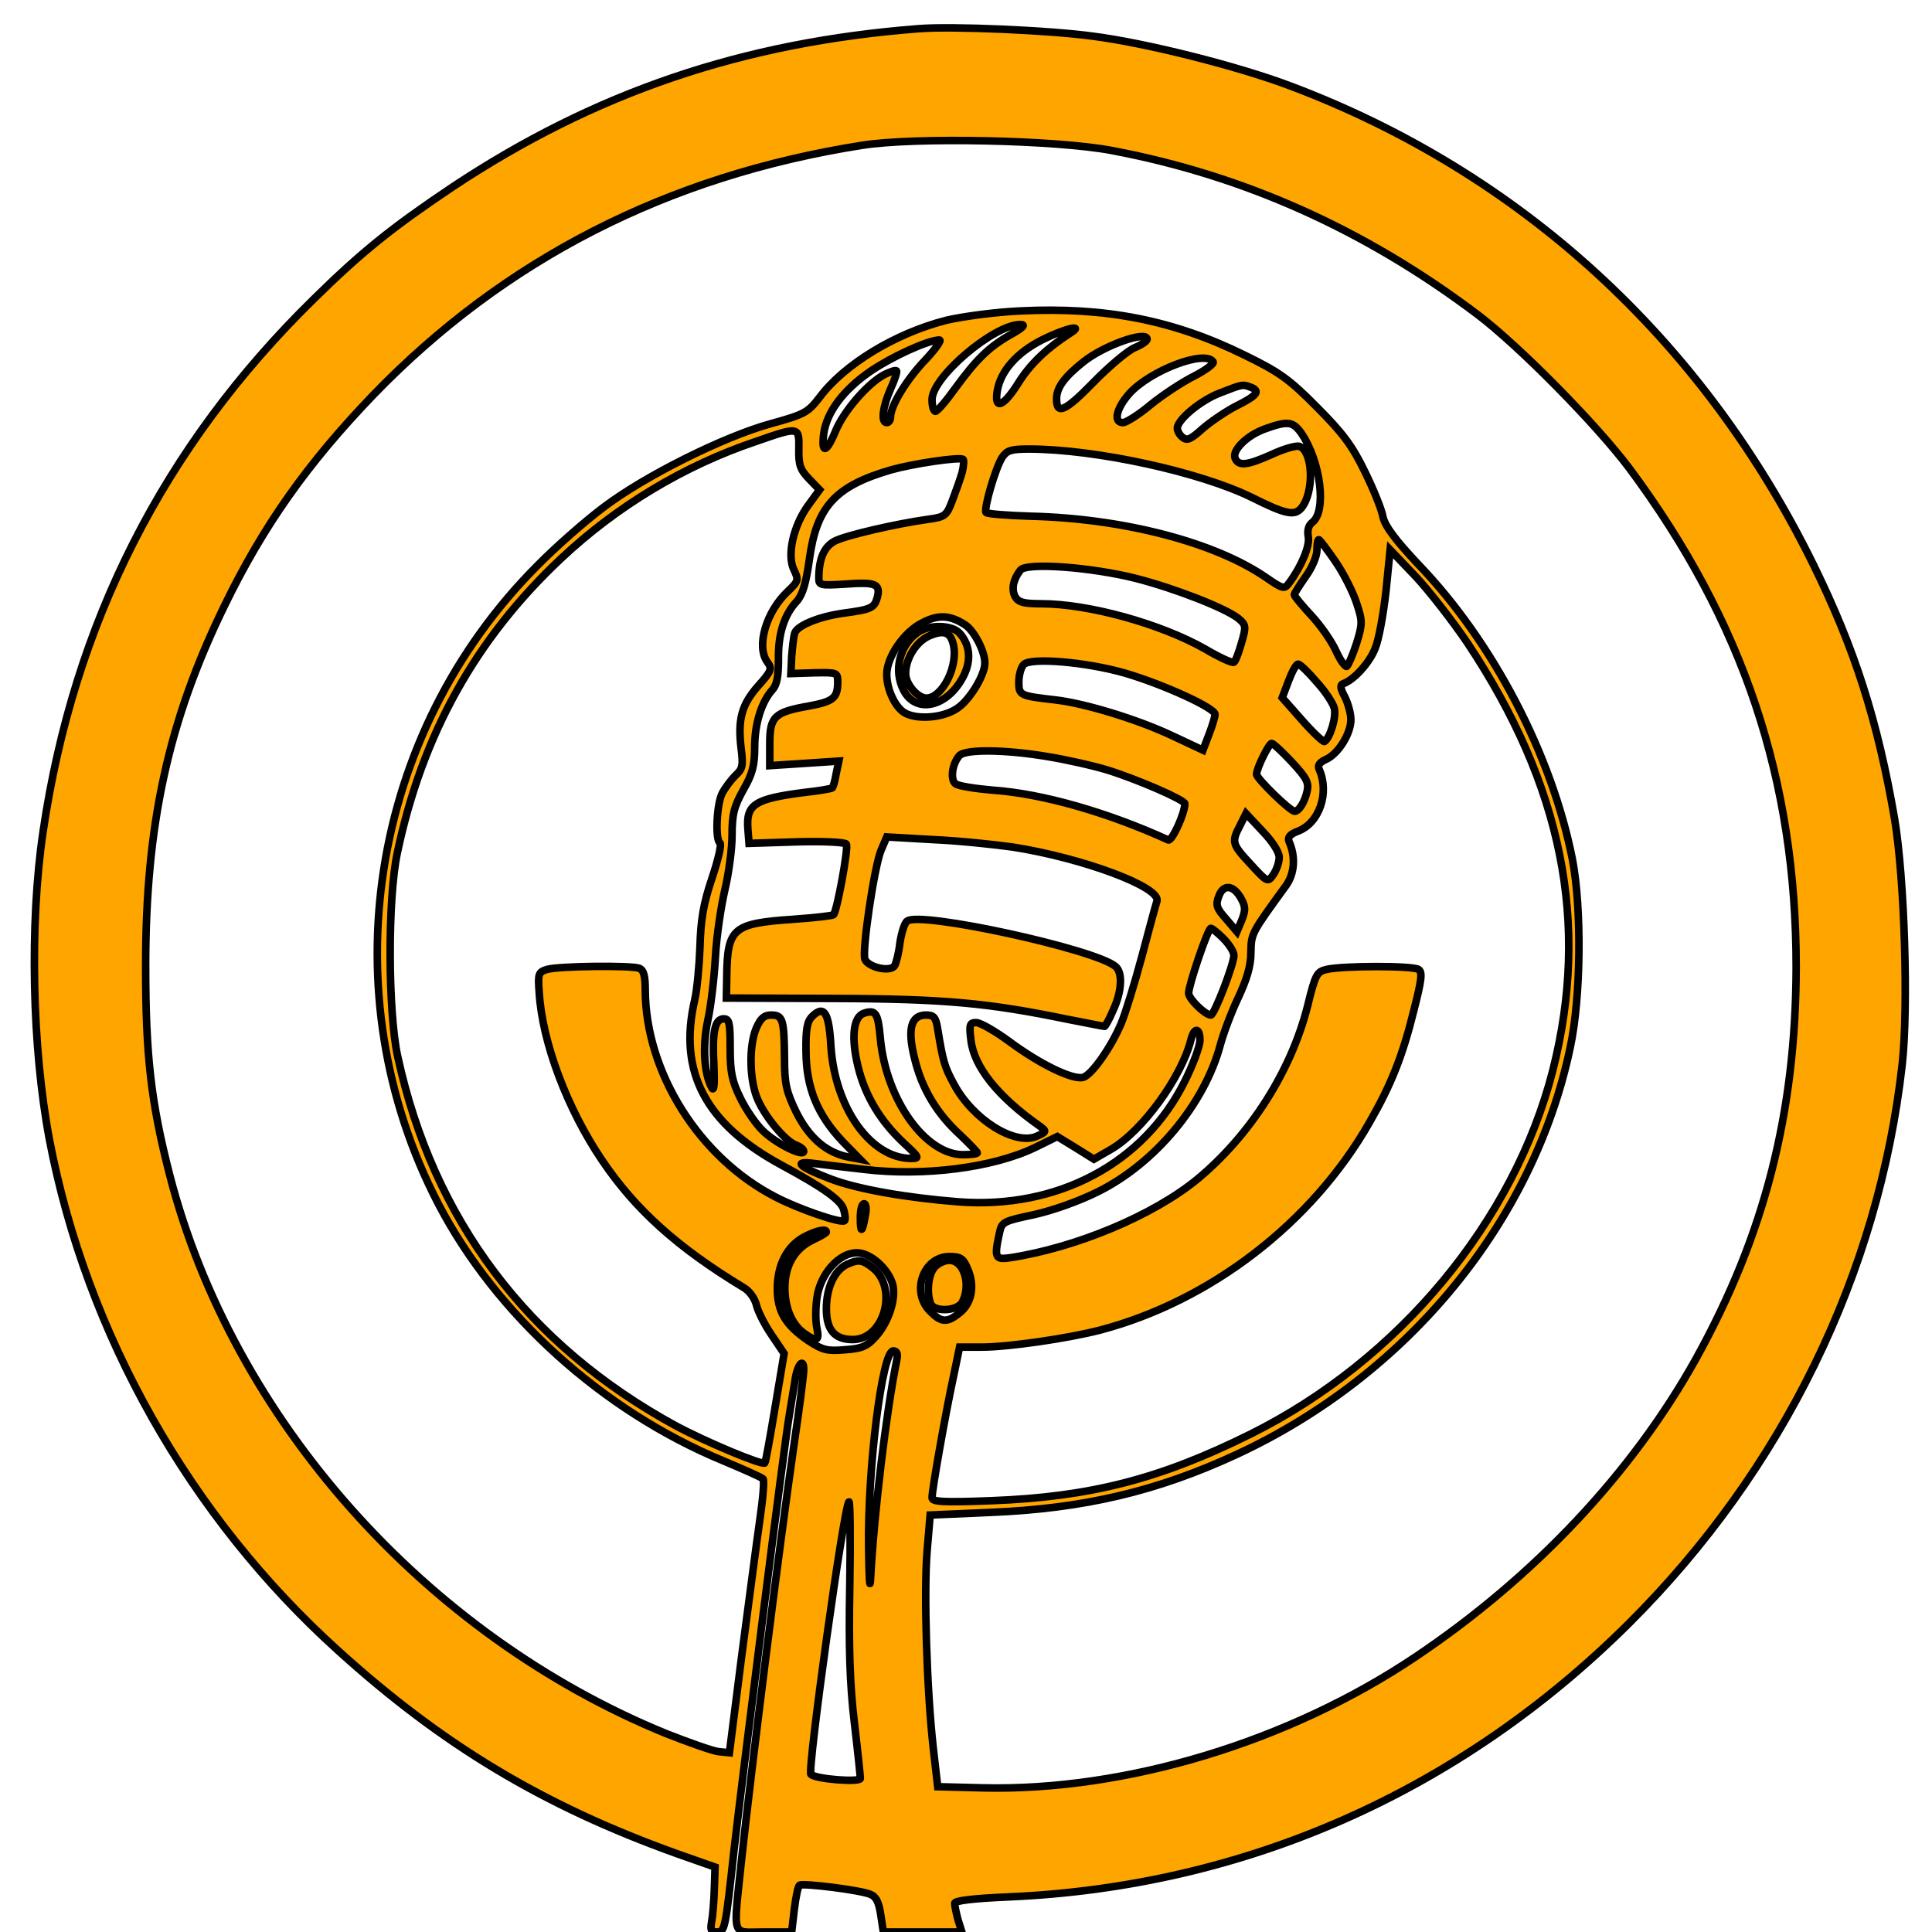 <?xml version="1.0" standalone="no"?>
<!DOCTYPE svg PUBLIC "-//W3C//DTD SVG 20010904//EN"
 "http://www.w3.org/TR/2001/REC-SVG-20010904/DTD/svg10.dtd">
<svg version="1.0" xmlns="http://www.w3.org/2000/svg"
 width="512pt" height="512pt" viewBox="0 0 512 512"
 preserveAspectRatio="xMidYMid meet">

<g transform="translate(0,512) scale(0.1,-0.1)"
fill="orange" stroke="#000000" stroke-width="20" >
<path d="M2435 5044 c-467 -36 -858 -169 -1235 -419 -161 -108 -241 -172 -369
-298 -398 -390 -636 -860 -717 -1412 -36 -244 -29 -571 17 -815 98 -514 372
-1000 766 -1355 276 -250 543 -410 893 -536 l105 -37 -2 -59 c-1 -32 -4 -70
-7 -85 -4 -23 -2 -28 13 -28 22 0 23 4 46 215 24 209 134 1081 146 1150 5 33
13 77 16 98 6 41 23 61 23 27 0 -12 -11 -99 -25 -193 -40 -276 -115 -875 -140
-1107 -22 -211 -28 -190 59 -190 l74 0 7 60 c4 33 10 62 14 64 10 6 161 -13
187 -24 16 -6 23 -21 28 -54 l7 -46 104 0 104 0 -10 32 c-5 18 -9 38 -9 44 0
7 49 13 143 17 626 27 1195 278 1645 726 406 405 661 926 723 1480 17 153 6
494 -20 650 -45 262 -106 452 -216 676 -294 597 -777 1038 -1385 1267 -140 53
-383 114 -523 132 -117 16 -374 27 -462 20z m512 -323 c350 -66 671 -210 968
-434 110 -83 316 -292 403 -408 302 -406 442 -825 442 -1322 -1 -385 -83 -708
-265 -1037 -168 -302 -428 -579 -744 -791 -335 -225 -768 -356 -1146 -347
l-120 3 -12 105 c-17 153 -25 411 -16 520 l8 95 160 7 c247 10 442 56 653 154
452 210 786 616 883 1077 29 134 31 370 6 500 -55 277 -210 575 -408 781 -62
66 -88 101 -94 126 -3 19 -25 73 -48 120 -33 68 -58 102 -127 171 -73 74 -100
93 -190 137 -190 94 -372 129 -596 118 -67 -3 -155 -15 -197 -25 -136 -35
-270 -117 -335 -204 -31 -40 -39 -45 -130 -70 -126 -35 -334 -139 -442 -221
-47 -35 -127 -105 -176 -155 -446 -447 -552 -1135 -262 -1692 153 -293 435
-548 754 -680 55 -23 102 -44 106 -48 4 -3 0 -51 -8 -106 -8 -55 -29 -217 -48
-360 l-33 -260 -29 3 c-16 2 -78 24 -139 48 -639 261 -1148 834 -1315 1479
-50 194 -64 318 -64 555 0 375 60 650 209 955 103 212 220 377 394 558 348
360 780 581 1296 662 139 22 516 14 662 -14z m-267 -487 c-59 -33 -92 -66
-147 -141 -25 -35 -49 -63 -54 -63 -5 0 -9 14 -9 31 0 60 164 199 234 199 15
0 8 -8 -24 -26z m156 3 c-62 -40 -105 -81 -136 -130 -41 -66 -66 -75 -57 -22
9 52 52 101 120 135 60 30 113 42 73 17z m204 -16 c0 -5 -15 -15 -32 -22 -18
-7 -68 -49 -110 -92 -76 -78 -98 -87 -98 -44 0 30 21 58 71 98 55 44 169 84
169 60z m-587 -54 c-51 -53 -93 -123 -93 -152 0 -8 -4 -15 -10 -15 -16 0 -11
41 10 89 11 24 18 46 16 48 -2 3 -17 -2 -33 -10 -43 -23 -107 -96 -129 -150
-24 -58 -38 -61 -31 -6 8 57 52 116 125 166 58 39 150 81 181 82 8 1 -9 -23
-36 -52z m762 -6 c3 -5 -20 -22 -51 -38 -30 -15 -82 -49 -114 -75 -32 -27 -66
-48 -74 -48 -26 0 -18 37 16 76 55 62 202 118 223 85z m99 -67 c27 -10 18 -22
-36 -49 -28 -14 -69 -42 -91 -61 -31 -28 -41 -33 -53 -23 -8 6 -14 17 -14 24
0 23 63 75 114 94 59 23 59 23 80 15z m134 -121 c52 -75 69 -209 29 -238 -9
-7 -13 -20 -10 -37 5 -24 -18 -79 -50 -122 -13 -18 -16 -18 -61 13 -136 94
-379 157 -624 163 -63 2 -116 6 -119 10 -6 11 25 118 43 146 12 18 23 22 70
22 177 0 456 -61 593 -129 88 -44 112 -49 130 -27 34 41 31 149 -5 163 -8 3
-41 -6 -73 -21 -67 -30 -89 -32 -98 -10 -8 21 32 61 81 78 59 21 72 19 94 -11z
m-1331 -43 c-1 -42 4 -55 27 -79 l28 -29 -30 -41 c-40 -55 -57 -133 -38 -171
13 -27 12 -30 -16 -57 -58 -54 -85 -147 -54 -188 13 -17 10 -24 -25 -63 -44
-50 -54 -89 -45 -165 6 -46 4 -55 -15 -72 -11 -11 -27 -32 -35 -47 -15 -29
-19 -124 -6 -132 5 -3 -5 -45 -21 -93 -23 -68 -30 -110 -32 -183 -2 -52 -8
-115 -14 -140 -44 -190 28 -328 229 -437 115 -62 160 -95 166 -119 4 -14 5
-27 2 -29 -8 -8 -122 31 -183 63 -202 104 -344 330 -345 548 0 38 -4 53 -16
58 -21 8 -213 6 -244 -3 -23 -7 -25 -11 -21 -62 8 -131 74 -307 166 -443 88
-131 200 -232 377 -339 15 -9 29 -29 33 -47 4 -16 22 -52 40 -78 l33 -49 -24
-143 c-13 -78 -25 -145 -27 -147 -7 -7 -159 57 -237 99 -392 214 -642 545
-736 978 -26 119 -27 418 -1 540 66 314 208 568 434 780 148 139 326 246 516
310 115 40 115 40 114 -20z m433 -61 c-5 -18 -17 -51 -26 -75 -15 -40 -19 -44
-63 -50 -87 -12 -220 -43 -249 -58 -28 -15 -42 -46 -42 -99 0 -18 5 -19 69
-15 81 6 95 1 86 -35 -8 -28 -15 -32 -90 -42 -65 -9 -123 -33 -129 -53 -3 -10
-6 -37 -8 -62 l-2 -45 62 2 c61 1 62 1 62 -25 0 -42 -12 -51 -76 -63 -92 -16
-104 -28 -104 -99 l0 -59 92 6 91 6 -7 -33 c-3 -19 -8 -35 -10 -38 -3 -2 -36
-8 -74 -12 -133 -17 -155 -32 -150 -97 l3 -38 126 4 c73 2 129 -1 132 -6 6
-10 -25 -178 -34 -187 -3 -3 -50 -8 -104 -12 -163 -11 -177 -23 -179 -149 l-1
-60 285 -1 c294 -1 409 -12 618 -55 52 -10 96 -19 99 -19 2 0 13 19 23 43 23
49 26 100 6 116 -55 46 -519 147 -552 120 -7 -5 -15 -31 -19 -57 -3 -27 -10
-54 -14 -61 -11 -18 -70 -5 -79 17 -8 22 25 246 43 289 l15 35 122 -7 c68 -3
164 -13 213 -20 185 -29 392 -106 381 -143 -3 -9 -21 -75 -40 -147 -19 -71
-44 -152 -55 -178 -28 -65 -77 -134 -100 -142 -27 -8 -114 34 -195 94 -38 28
-78 51 -89 51 -17 0 -19 -5 -14 -46 8 -71 71 -150 182 -228 19 -14 19 -15 -7
-27 -58 -26 -170 44 -220 138 -25 46 -29 60 -43 146 -5 31 -10 37 -31 37 -40
0 -50 -37 -30 -116 19 -79 59 -146 122 -203 24 -23 44 -44 44 -46 0 -3 -17 -5
-38 -5 -100 0 -204 146 -219 308 -6 67 -12 77 -43 67 -29 -9 -35 -65 -16 -142
19 -78 60 -145 121 -202 41 -38 43 -41 20 -41 -107 0 -202 133 -213 297 -5 90
-18 111 -50 79 -13 -13 -17 -34 -16 -94 1 -95 30 -166 97 -237 l46 -47 -32 6
c-58 12 -103 51 -137 119 -26 54 -31 74 -31 142 -1 102 -4 115 -35 115 -19 0
-28 -8 -40 -35 -20 -48 -18 -141 5 -191 22 -49 75 -111 102 -119 10 -4 19 -11
19 -16 0 -16 -73 20 -108 54 -18 17 -45 56 -60 87 -22 45 -27 68 -27 132 0 67
-2 78 -17 78 -24 0 -31 -35 -26 -125 2 -51 0 -69 -6 -57 -20 36 -25 110 -10
179 8 37 17 113 20 168 3 55 15 134 25 177 10 42 19 107 19 144 0 56 5 76 30
121 24 42 30 64 30 113 0 62 18 120 47 152 12 13 16 36 16 81 -1 67 15 118 49
154 15 17 24 47 33 111 19 140 69 194 217 237 57 16 177 34 190 28 3 -2 2 -17
-2 -34z m989 -237 c22 -32 47 -82 56 -110 16 -48 16 -55 0 -107 -10 -31 -22
-58 -26 -61 -4 -2 -17 16 -28 40 -11 25 -40 67 -65 94 -25 27 -46 52 -46 56 0
3 14 25 30 48 17 23 30 54 30 70 0 15 2 28 5 28 2 0 22 -26 44 -58z m350 -216
c251 -377 325 -743 226 -1133 -102 -399 -407 -767 -800 -963 -241 -120 -426
-167 -687 -177 -131 -5 -158 -3 -158 8 0 21 36 225 56 317 l17 82 59 0 c69 0
228 23 313 45 293 77 562 284 714 550 57 99 88 176 118 298 21 82 23 101 12
108 -16 10 -199 10 -243 0 -26 -6 -30 -12 -51 -98 -44 -173 -152 -342 -292
-458 -117 -96 -320 -181 -495 -208 -41 -6 -44 -1 -29 67 6 28 11 30 91 47 50
11 120 36 170 61 151 75 282 232 324 389 8 30 29 86 47 124 23 49 34 85 34
120 1 52 0 50 93 178 23 32 26 77 8 117 -4 11 2 19 23 27 57 21 85 101 57 164
-5 11 1 19 19 27 32 15 65 68 65 105 0 15 -7 42 -16 60 -12 22 -13 32 -5 35
28 9 70 55 85 93 10 23 22 91 29 152 l11 110 66 -69 c36 -38 99 -119 139 -178z
m-878 171 c105 -27 237 -79 271 -106 20 -17 21 -21 8 -65 -7 -25 -16 -49 -20
-51 -4 -3 -39 13 -76 35 -118 67 -309 120 -435 120 -47 0 -60 4 -69 19 -10 20
-5 45 14 70 16 21 189 8 307 -22z m-453 -123 c24 -16 52 -70 52 -101 0 -32
-40 -98 -73 -120 -36 -25 -104 -31 -138 -13 -26 14 -49 62 -49 103 0 46 46
113 95 137 42 22 73 20 113 -6z m424 -128 c99 -29 238 -92 238 -109 0 -6 -7
-30 -16 -53 l-16 -42 -81 38 c-93 44 -232 86 -309 95 -96 11 -98 12 -98 48 0
18 6 39 13 46 18 19 165 7 269 -23z m507 -23 c23 -25 44 -57 47 -70 6 -22 -11
-79 -26 -88 -3 -2 -30 23 -59 56 l-53 60 17 45 c9 24 20 44 25 44 5 0 27 -21
49 -47z m-65 -213 c39 -42 45 -54 40 -77 -7 -30 -22 -53 -33 -53 -12 0 -101
87 -101 98 0 16 33 82 40 82 4 0 28 -22 54 -50z m-648 15 c49 -8 121 -24 160
-36 80 -25 204 -79 204 -89 0 -25 -34 -100 -44 -96 -160 73 -334 123 -465 132
-47 4 -92 11 -99 17 -14 11 -9 52 10 74 14 18 121 17 234 -2z m614 -267 c0
-13 -7 -33 -15 -45 -15 -22 -16 -22 -60 26 -50 54 -52 59 -29 103 l16 32 44
-47 c26 -27 44 -55 44 -69z m-101 -109 c12 -22 12 -31 2 -57 l-13 -31 -29 34
c-25 28 -28 37 -19 60 12 33 39 30 59 -6z m-47 -106 c15 -15 28 -35 28 -45 0
-23 -52 -158 -61 -158 -15 0 -59 43 -59 58 0 21 51 172 59 172 3 0 18 -12 33
-27z m-62 -270 c0 -15 -18 -64 -40 -108 -108 -218 -337 -340 -600 -320 -138
11 -265 33 -337 60 -84 32 -104 49 -48 42 22 -3 83 -10 135 -16 157 -19 341 4
453 58 l59 29 49 -30 48 -30 45 26 c83 48 187 191 212 290 8 34 24 34 24 -1z
m-887 -465 c-8 -46 -13 -48 -13 -5 0 21 4 37 10 37 5 0 7 -14 3 -32z m-103
-43 c0 -2 -16 -12 -36 -21 -48 -23 -74 -67 -74 -127 0 -54 19 -98 52 -121 33
-23 40 -20 33 14 -4 17 -4 53 0 81 9 63 58 119 106 119 36 0 84 -43 95 -85 9
-37 -11 -99 -45 -137 -23 -26 -37 -32 -82 -35 -47 -4 -59 -1 -97 24 -60 41
-82 77 -82 138 0 63 26 113 71 137 32 17 59 23 59 13z m375 -99 c19 -45 10
-91 -23 -116 -32 -26 -48 -25 -77 5 -52 51 -18 145 51 145 30 0 37 -5 49 -34z
m-189 -243 c-27 -133 -60 -406 -69 -578 -2 -33 -4 5 -5 84 -3 211 36 521 65
521 11 0 13 -8 9 -27z m-124 -595 c-3 -163 0 -261 12 -362 9 -76 16 -143 16
-149 0 -11 -120 -2 -131 11 -10 10 89 722 101 722 3 0 4 -100 2 -222z"/>
<path d="M2432 3444 c-48 -34 -65 -101 -37 -154 32 -61 112 -45 155 32 25 44
22 88 -7 120 -20 22 -80 24 -111 2z m94 -30 c15 -57 -28 -144 -71 -144 -23 0
-55 37 -55 65 0 40 28 85 63 100 38 16 55 10 63 -21z"/>
<path d="M2244 1769 c-33 -16 -54 -62 -54 -117 0 -57 22 -82 70 -82 83 0 121
136 53 190 -28 22 -38 23 -69 9z"/>
<path d="M2477 1762 c-17 -19 -22 -67 -11 -96 9 -24 71 -21 84 3 24 46 5 111
-34 111 -13 0 -30 -8 -39 -18z"/>
</g>
</svg>
